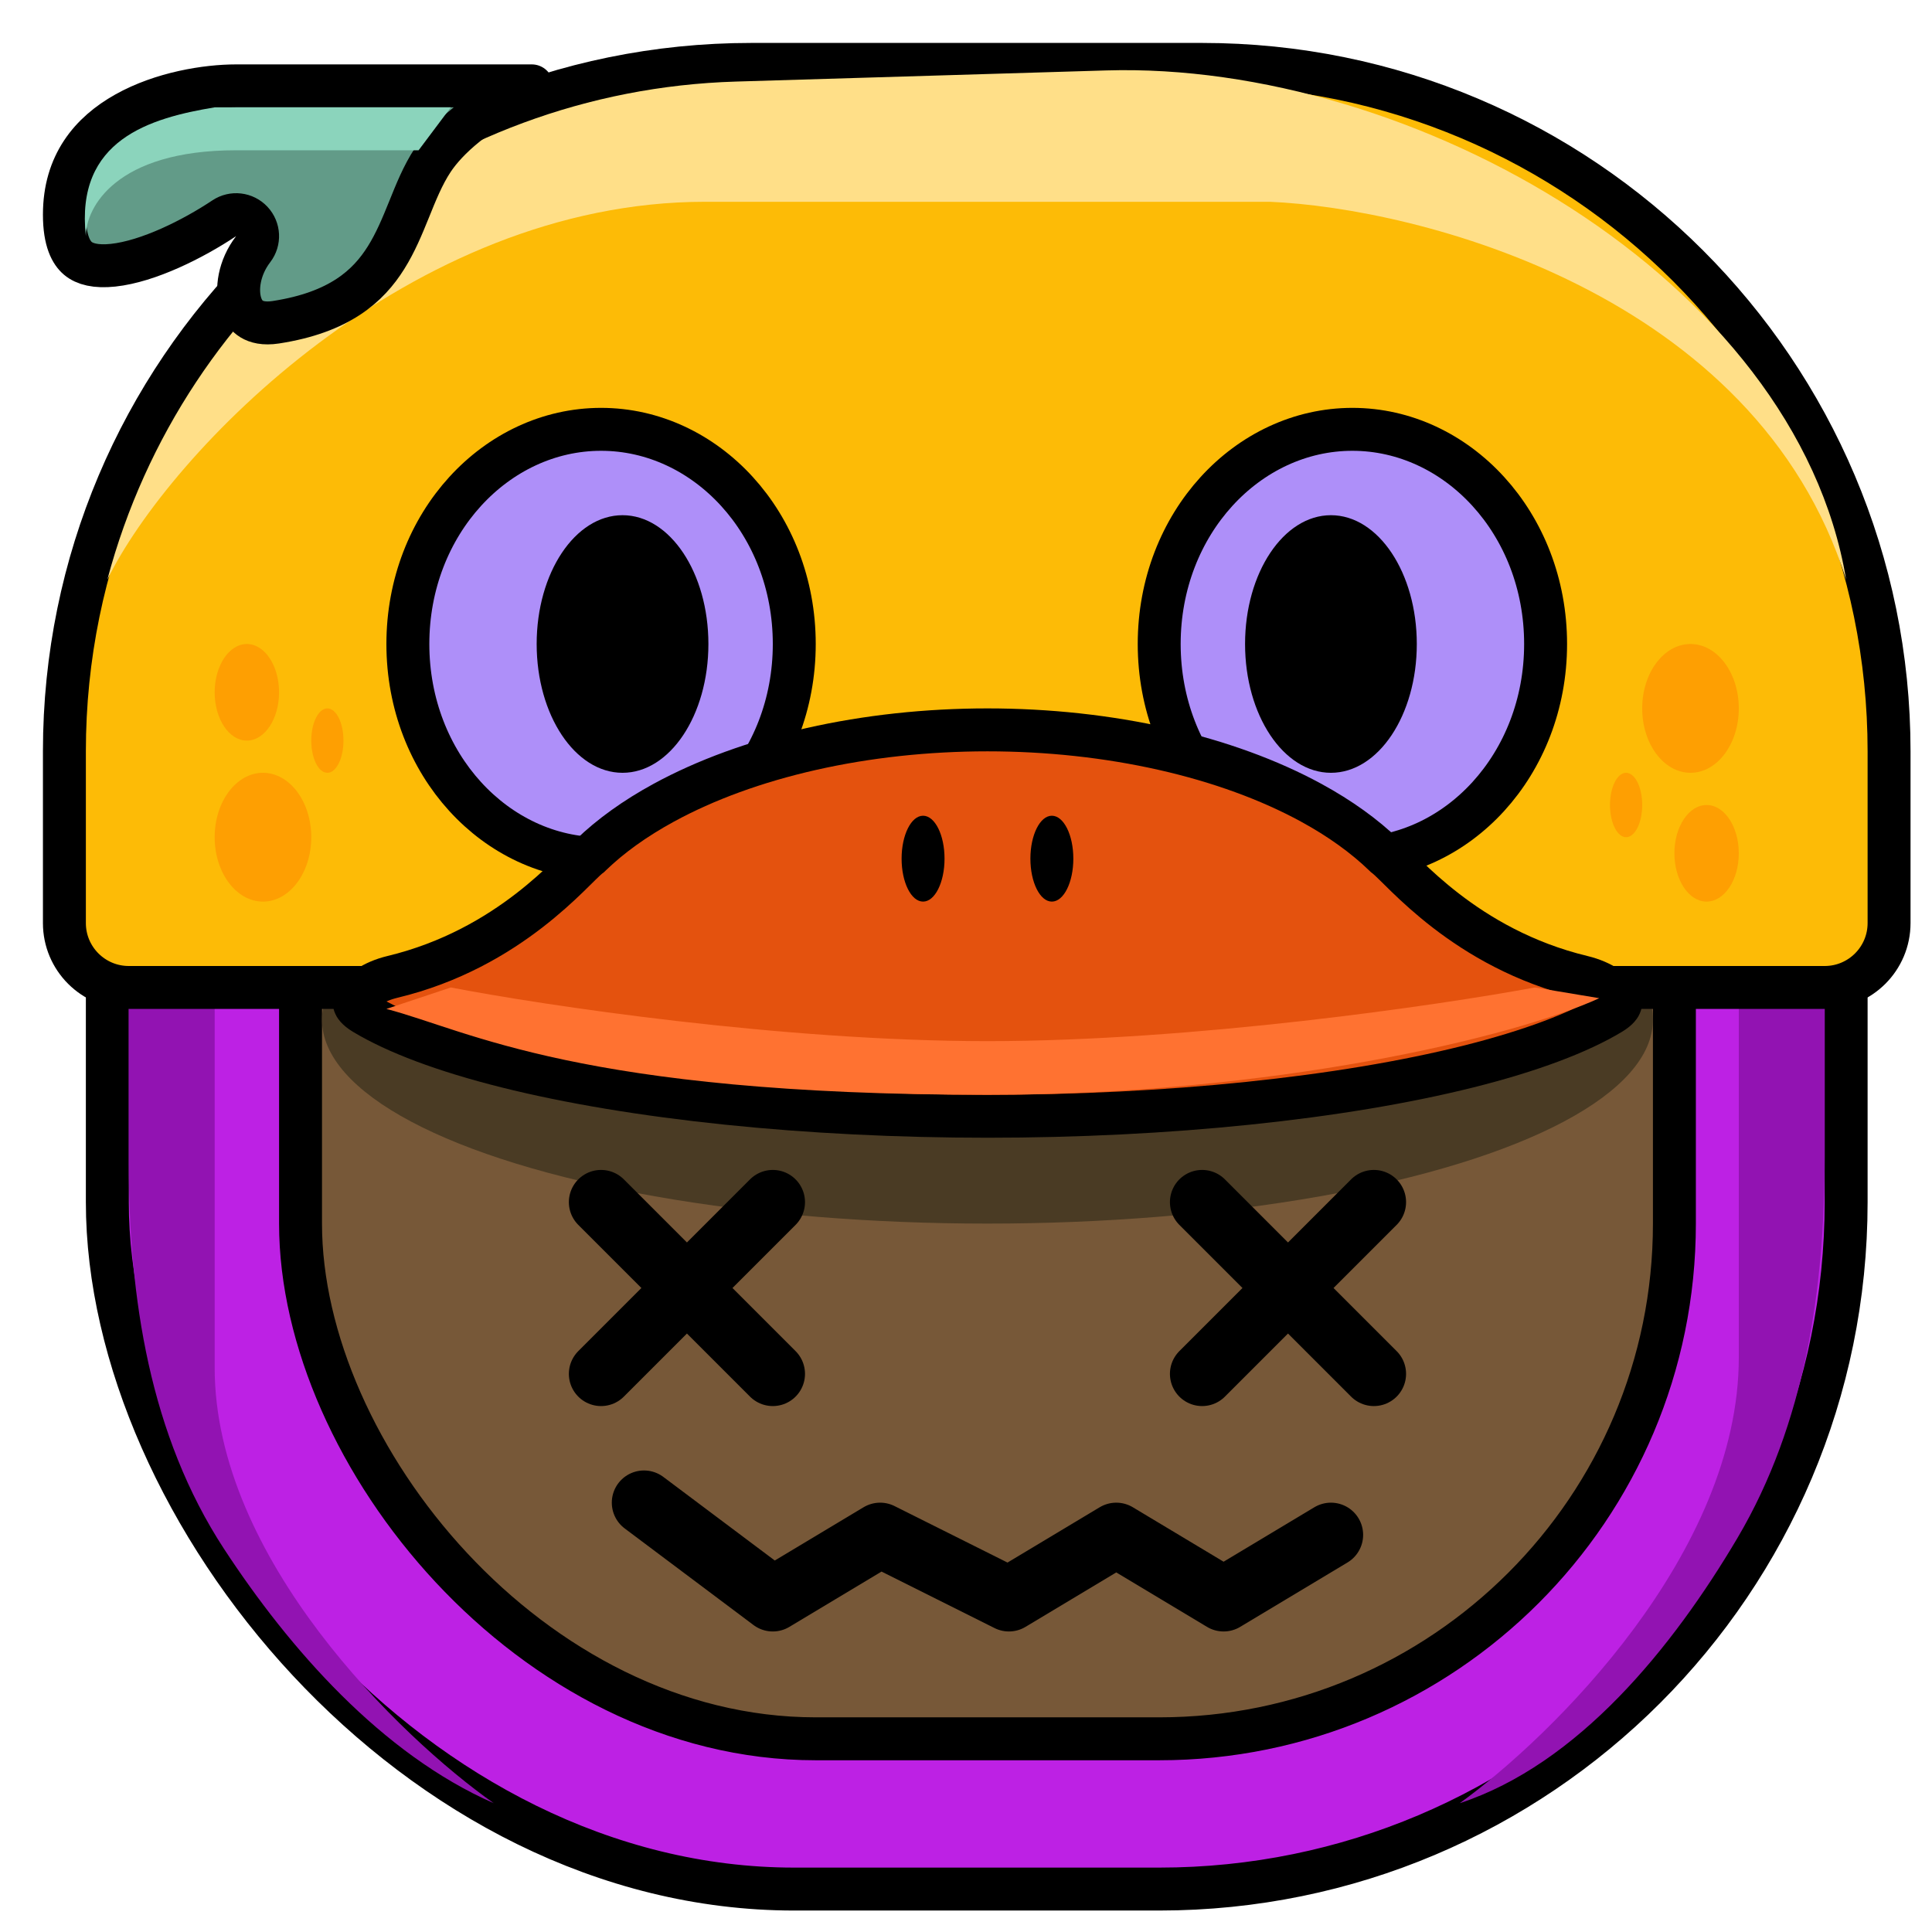 <svg width="90" height="90" viewBox="0 0 90 90" fill="none" xmlns="http://www.w3.org/2000/svg">
<rect x="5" y="7" width="81" height="81" rx="32" fill="#BD21E4" stroke="black" stroke-width="2"/>
<rect x="14" y="17" width="64" height="64" rx="24" fill="#775838" stroke="black" stroke-width="2"/>
<path d="M10 63.708C10 72.598 18.667 80.94 23 84C17.788 81.711 13.489 76.823 10.433 72.148C6.981 66.864 6 60.47 6 54.159V41H10V63.708Z" fill="#9213B2"/>
<path d="M81 63.236C81 72.333 72.333 80.869 68 84C73.517 82.181 77.907 76.771 80.94 71.641C84.084 66.321 85 60.069 85 53.89V40H81V63.236Z" fill="#9213B2"/>
<ellipse cx="46" cy="47.5" rx="31" ry="9.5" fill="#4A3B24"/>
<path d="M35 3H56C73.673 3 88 17.327 88 35V43C88 44.657 86.657 46 85 46H6C4.343 46 3 44.657 3 43V35C3 17.327 17.327 3 35 3Z" fill="#FDBB06" stroke="black" stroke-width="2"/>
<path d="M28 20C32.883 20 37 24.385 37 30C37 35.615 32.883 40 28 40C23.117 40 19 35.615 19 30C19 24.385 23.117 20 28 20Z" fill="#AE8FF9" stroke="black" stroke-width="2"/>
<path d="M63 20C67.883 20 72 24.385 72 30C72 35.615 67.883 40 63 40C58.117 40 54 35.615 54 30C54 24.385 58.117 20 63 20Z" fill="#AE8FF9" stroke="black" stroke-width="2"/>
<ellipse cx="29" cy="30" rx="4" ry="6" fill="black"/>
<ellipse cx="62" cy="30" rx="4" ry="6" fill="black"/>
<path d="M32.84 9.4C19.059 9.4 7.871 21.133 5 27C8.561 13.648 20.463 4.215 34.276 3.8L51.53 3.281C65.745 2.854 83.662 12.973 86 27C81.789 13.624 66.018 9.693 59.16 9.4H32.84Z" fill="#FFDF88"/>
<path d="M11 4H24.773C22.212 5.134 20.793 6.508 20.168 7.445C19.695 8.154 19.361 9.001 19.055 9.758C18.734 10.55 18.423 11.303 17.983 12.004C17.154 13.326 15.814 14.555 12.848 15.012C12.295 15.097 11.943 14.995 11.723 14.861C11.5 14.726 11.32 14.5 11.214 14.174C10.992 13.492 11.134 12.466 11.793 11.609C12.091 11.222 12.065 10.675 11.73 10.317C11.396 9.96 10.853 9.896 10.445 10.168C8.987 11.14 6.9 12.181 5.269 12.355C4.464 12.441 3.942 12.3 3.628 12.035C3.329 11.784 3 11.237 3 10C3 7.644 4.226 6.189 5.863 5.272C7.548 4.329 9.617 4 11 4Z" fill="#629B88" stroke="black" stroke-width="2" stroke-linejoin="round"/>
<path d="M11 7C5.4 7 4 9.667 4 11C3.5 6.5 7 5.5 10 5H21L19.5 7H11Z" fill="#8BD4BC"/>
<path d="M46 34C48.819 34 51.605 34.303 54.198 34.889C56.792 35.475 59.129 36.33 61.078 37.393C62.43 38.13 63.569 38.954 64.474 39.83L64.515 39.869L64.56 39.904C65.3 40.474 68.227 44.186 73.72 45.508C74.654 45.733 75.242 46.204 75.43 46.543C75.508 46.685 75.494 46.755 75.483 46.787C75.468 46.834 75.393 46.997 75.048 47.205C73.561 48.102 71.312 48.956 68.385 49.688C65.47 50.416 61.991 50.997 58.144 51.395C54.298 51.794 50.17 52 46 52C41.83 52 37.702 51.794 33.856 51.395C30.009 50.997 26.53 50.416 23.615 49.688C20.688 48.956 18.439 48.102 16.952 47.205C16.607 46.997 16.532 46.834 16.517 46.787C16.506 46.755 16.492 46.685 16.57 46.543C16.758 46.204 17.346 45.733 18.28 45.508C23.773 44.186 26.699 40.474 27.44 39.903L27.485 39.869L27.525 39.83C28.43 38.954 29.569 38.13 30.922 37.393C32.871 36.33 35.208 35.475 37.802 34.889C40.395 34.303 43.181 34 46 34Z" fill="#E4520E" stroke="black" stroke-width="2"/>
<path d="M46 48.5C36.4 48.5 25.333 46.833 21 46L18 47C21.833 48 27 51 46 51C59.224 51 70.5 48.333 74.5 46.5L71.5 46C67 46.833 55.6 48.5 46 48.5Z" fill="#FF7231"/>
<ellipse cx="11.5" cy="32.25" rx="1.5" ry="2.25" fill="#FE9F02"/>
<ellipse cx="15.25" cy="34.5" rx="0.75" ry="1.5" fill="#FE9F02"/>
<ellipse cx="12.25" cy="39" rx="2.25" ry="3" fill="#FE9F02"/>
<ellipse cx="79.5" cy="39.75" rx="1.5" ry="2.25" transform="rotate(180 79.5 39.75)" fill="#FE9F02"/>
<ellipse cx="75.75" cy="37.5" rx="0.75" ry="1.5" transform="rotate(180 75.75 37.5)" fill="#FE9F02"/>
<ellipse cx="78.75" cy="33" rx="2.25" ry="3" transform="rotate(180 78.75 33)" fill="#FE9F02"/>
<ellipse cx="43" cy="40" rx="1" ry="2" fill="black"/>
<ellipse cx="49" cy="40" rx="1" ry="2" fill="black"/>
<path d="M28 56L36 64M36 56L28 64" stroke="black" stroke-width="3" stroke-linecap="round"/>
<path d="M56 56L64 64M64 56L56 64" stroke="black" stroke-width="3" stroke-linecap="round"/>
<path d="M30 70L36 74.5L41 71.5L47 74.5L52 71.5L57 74.5L62 71.5" stroke="black" stroke-width="3" stroke-linecap="round" stroke-linejoin="round"/>
</svg>

